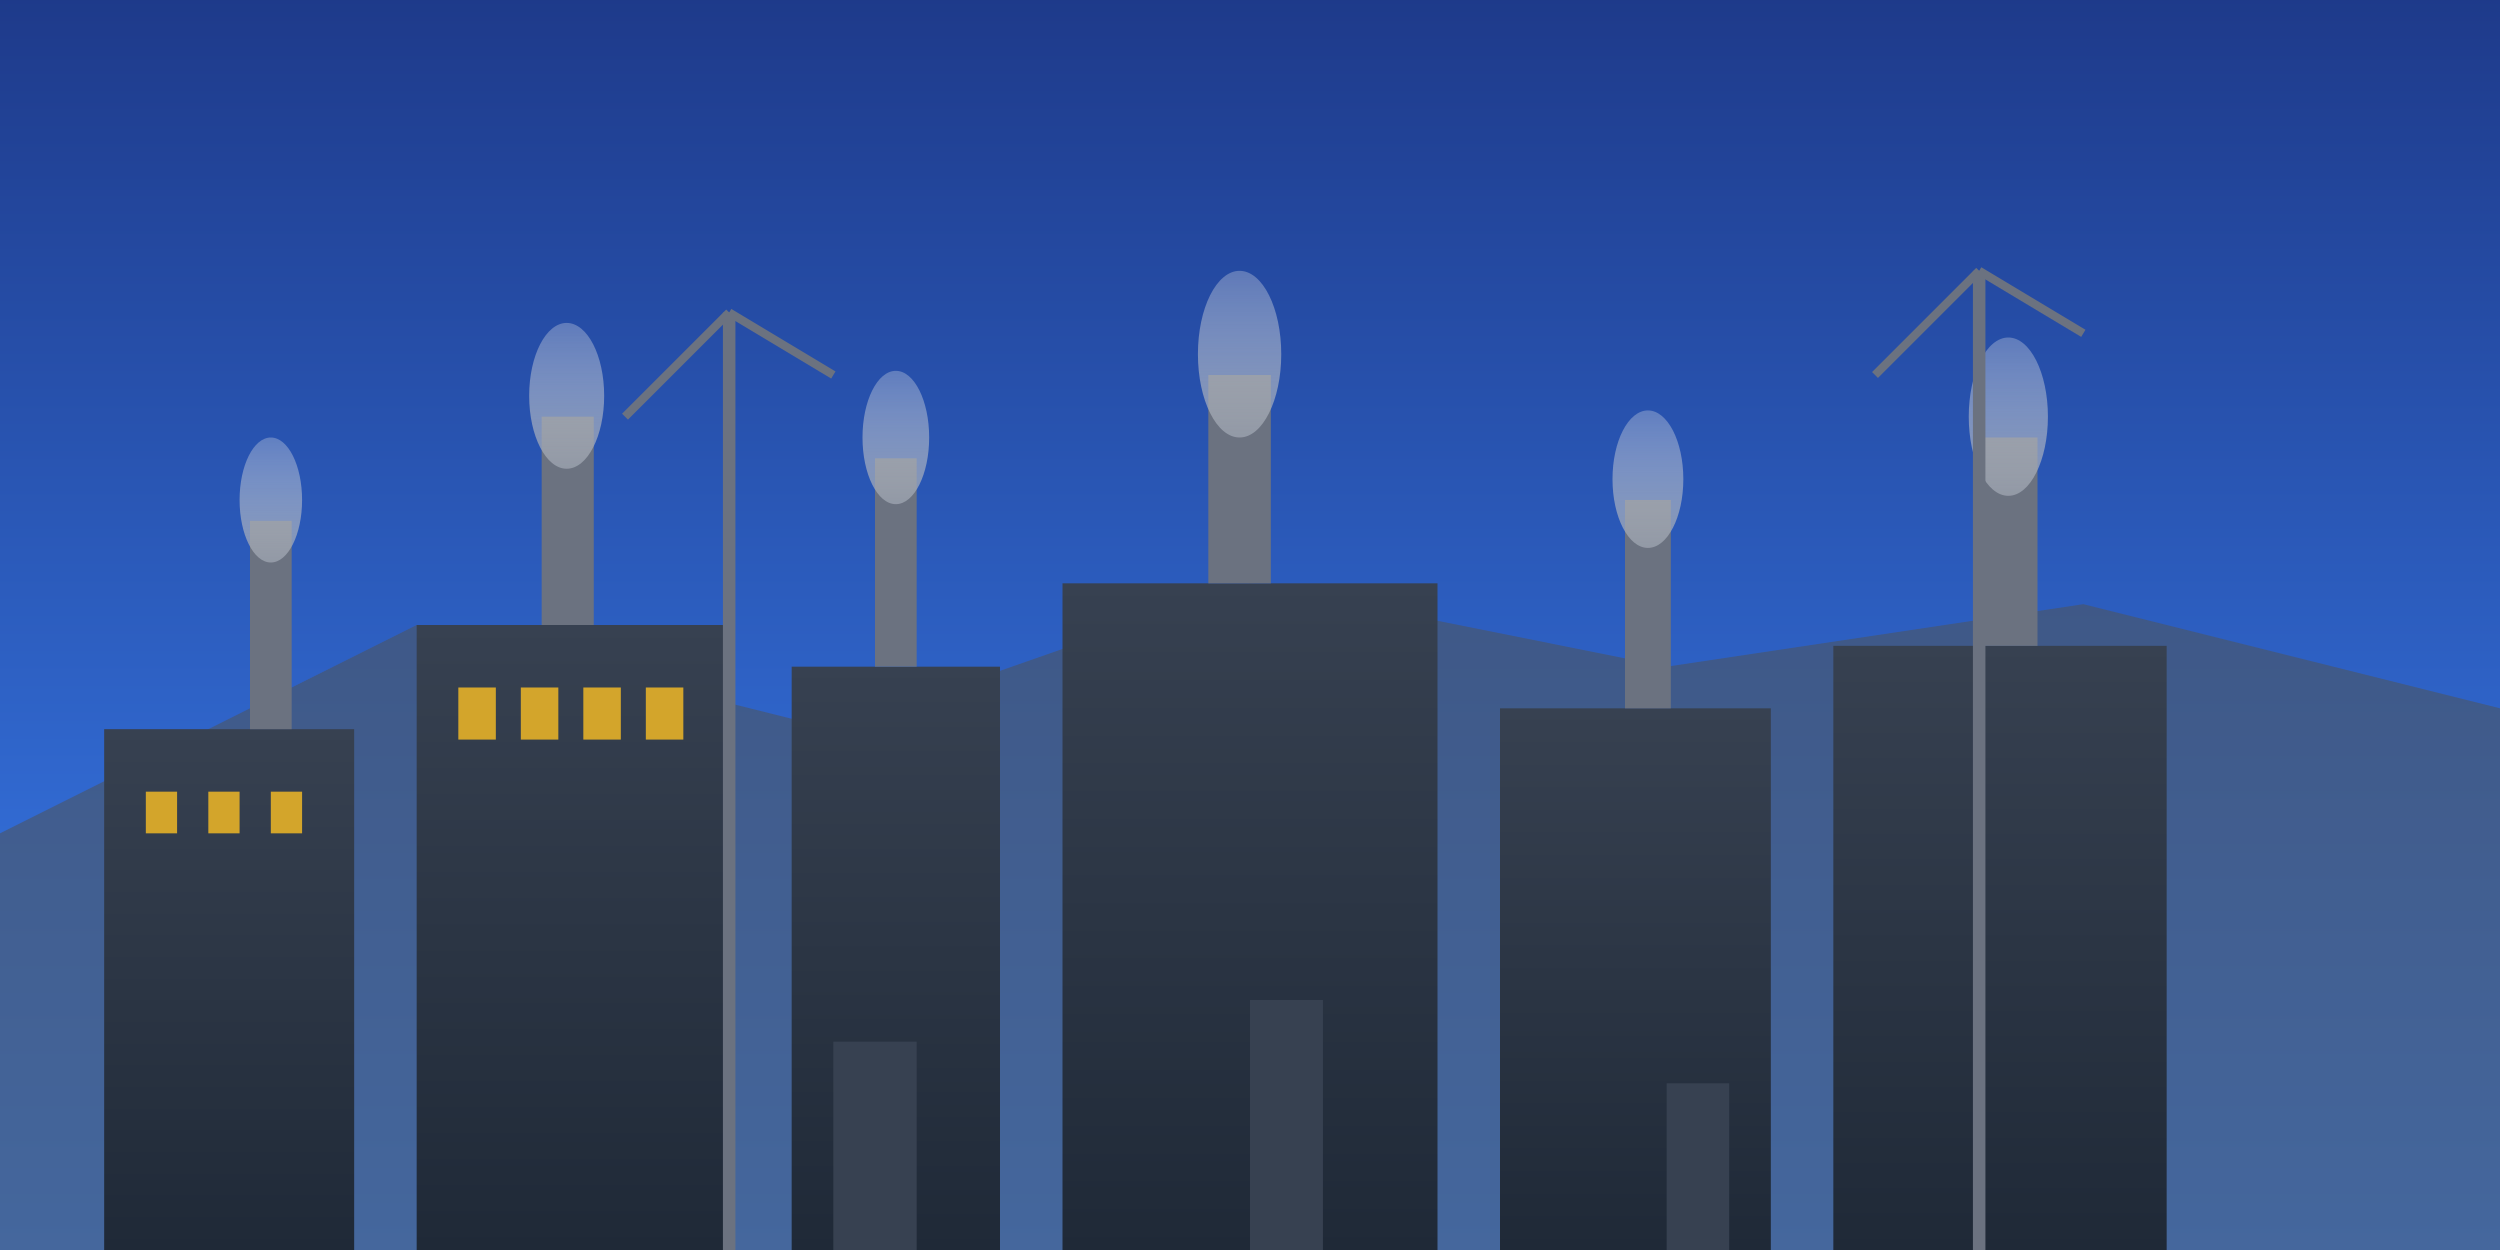 <svg width="1200" height="600" viewBox="0 0 1200 600" xmlns="http://www.w3.org/2000/svg">
  <defs>
    <linearGradient id="skyGradient" x1="0%" y1="0%" x2="0%" y2="100%">
      <stop offset="0%" style="stop-color:#1e3a8a;stop-opacity:1" />
      <stop offset="100%" style="stop-color:#3b82f6;stop-opacity:1" />
    </linearGradient>
    <linearGradient id="buildingGradient" x1="0%" y1="0%" x2="0%" y2="100%">
      <stop offset="0%" style="stop-color:#374151;stop-opacity:1" />
      <stop offset="100%" style="stop-color:#1f2937;stop-opacity:1" />
    </linearGradient>
    <linearGradient id="smokeGradient" x1="0%" y1="100%" x2="0%" y2="0%">
      <stop offset="0%" style="stop-color:#9ca3af;stop-opacity:0.8" />
      <stop offset="100%" style="stop-color:#e5e7eb;stop-opacity:0.3" />
    </linearGradient>
  </defs>
  
  <!-- Sky Background -->
  <rect width="1200" height="600" fill="url(#skyGradient)"/>
  
  <!-- Mountains Background -->
  <polygon points="0,400 200,300 400,350 600,280 800,320 1000,290 1200,340 1200,600 0,600" fill="#4b5563" opacity="0.6"/>
  
  <!-- Factory Buildings -->
  <rect x="50" y="350" width="120" height="250" fill="url(#buildingGradient)"/>
  <rect x="200" y="300" width="150" height="300" fill="url(#buildingGradient)"/>
  <rect x="380" y="320" width="100" height="280" fill="url(#buildingGradient)"/>
  <rect x="510" y="280" width="180" height="320" fill="url(#buildingGradient)"/>
  <rect x="720" y="340" width="130" height="260" fill="url(#buildingGradient)"/>
  <rect x="880" y="310" width="160" height="290" fill="url(#buildingGradient)"/>
  
  <!-- Smokestacks -->
  <rect x="120" y="250" width="20" height="100" fill="#6b7280"/>
  <rect x="260" y="200" width="25" height="100" fill="#6b7280"/>
  <rect x="420" y="220" width="20" height="100" fill="#6b7280"/>
  <rect x="580" y="180" width="30" height="100" fill="#6b7280"/>
  <rect x="780" y="240" width="22" height="100" fill="#6b7280"/>
  <rect x="950" y="210" width="28" height="100" fill="#6b7280"/>
  
  <!-- Smoke -->
  <ellipse cx="130" cy="240" rx="15" ry="30" fill="url(#smokeGradient)"/>
  <ellipse cx="272" cy="190" rx="18" ry="35" fill="url(#smokeGradient)"/>
  <ellipse cx="430" cy="210" rx="16" ry="32" fill="url(#smokeGradient)"/>
  <ellipse cx="595" cy="170" rx="20" ry="40" fill="url(#smokeGradient)"/>
  <ellipse cx="791" cy="230" rx="17" ry="33" fill="url(#smokeGradient)"/>
  <ellipse cx="964" cy="200" rx="19" ry="38" fill="url(#smokeGradient)"/>
  
  <!-- Windows on buildings -->
  <rect x="70" y="380" width="15" height="20" fill="#fbbf24" opacity="0.8"/>
  <rect x="100" y="380" width="15" height="20" fill="#fbbf24" opacity="0.8"/>
  <rect x="130" y="380" width="15" height="20" fill="#fbbf24" opacity="0.8"/>
  
  <rect x="220" y="330" width="18" height="25" fill="#fbbf24" opacity="0.8"/>
  <rect x="250" y="330" width="18" height="25" fill="#fbbf24" opacity="0.8"/>
  <rect x="280" y="330" width="18" height="25" fill="#fbbf24" opacity="0.8"/>
  <rect x="310" y="330" width="18" height="25" fill="#fbbf24" opacity="0.8"/>
  
  <!-- Industrial equipment silhouettes -->
  <rect x="400" y="500" width="40" height="100" fill="#374151"/>
  <rect x="600" y="480" width="35" height="120" fill="#374151"/>
  <rect x="800" y="520" width="30" height="80" fill="#374151"/>
  
  <!-- Cranes -->
  <line x1="300" y1="200" x2="350" y2="150" stroke="#6b7280" stroke-width="4"/>
  <line x1="350" y1="150" x2="400" y2="180" stroke="#6b7280" stroke-width="4"/>
  <line x1="350" y1="150" x2="350" y2="600" stroke="#6b7280" stroke-width="6"/>
  
  <line x1="900" y1="180" x2="950" y2="130" stroke="#6b7280" stroke-width="4"/>
  <line x1="950" y1="130" x2="1000" y2="160" stroke="#6b7280" stroke-width="4"/>
  <line x1="950" y1="130" x2="950" y2="600" stroke="#6b7280" stroke-width="6"/>
</svg>